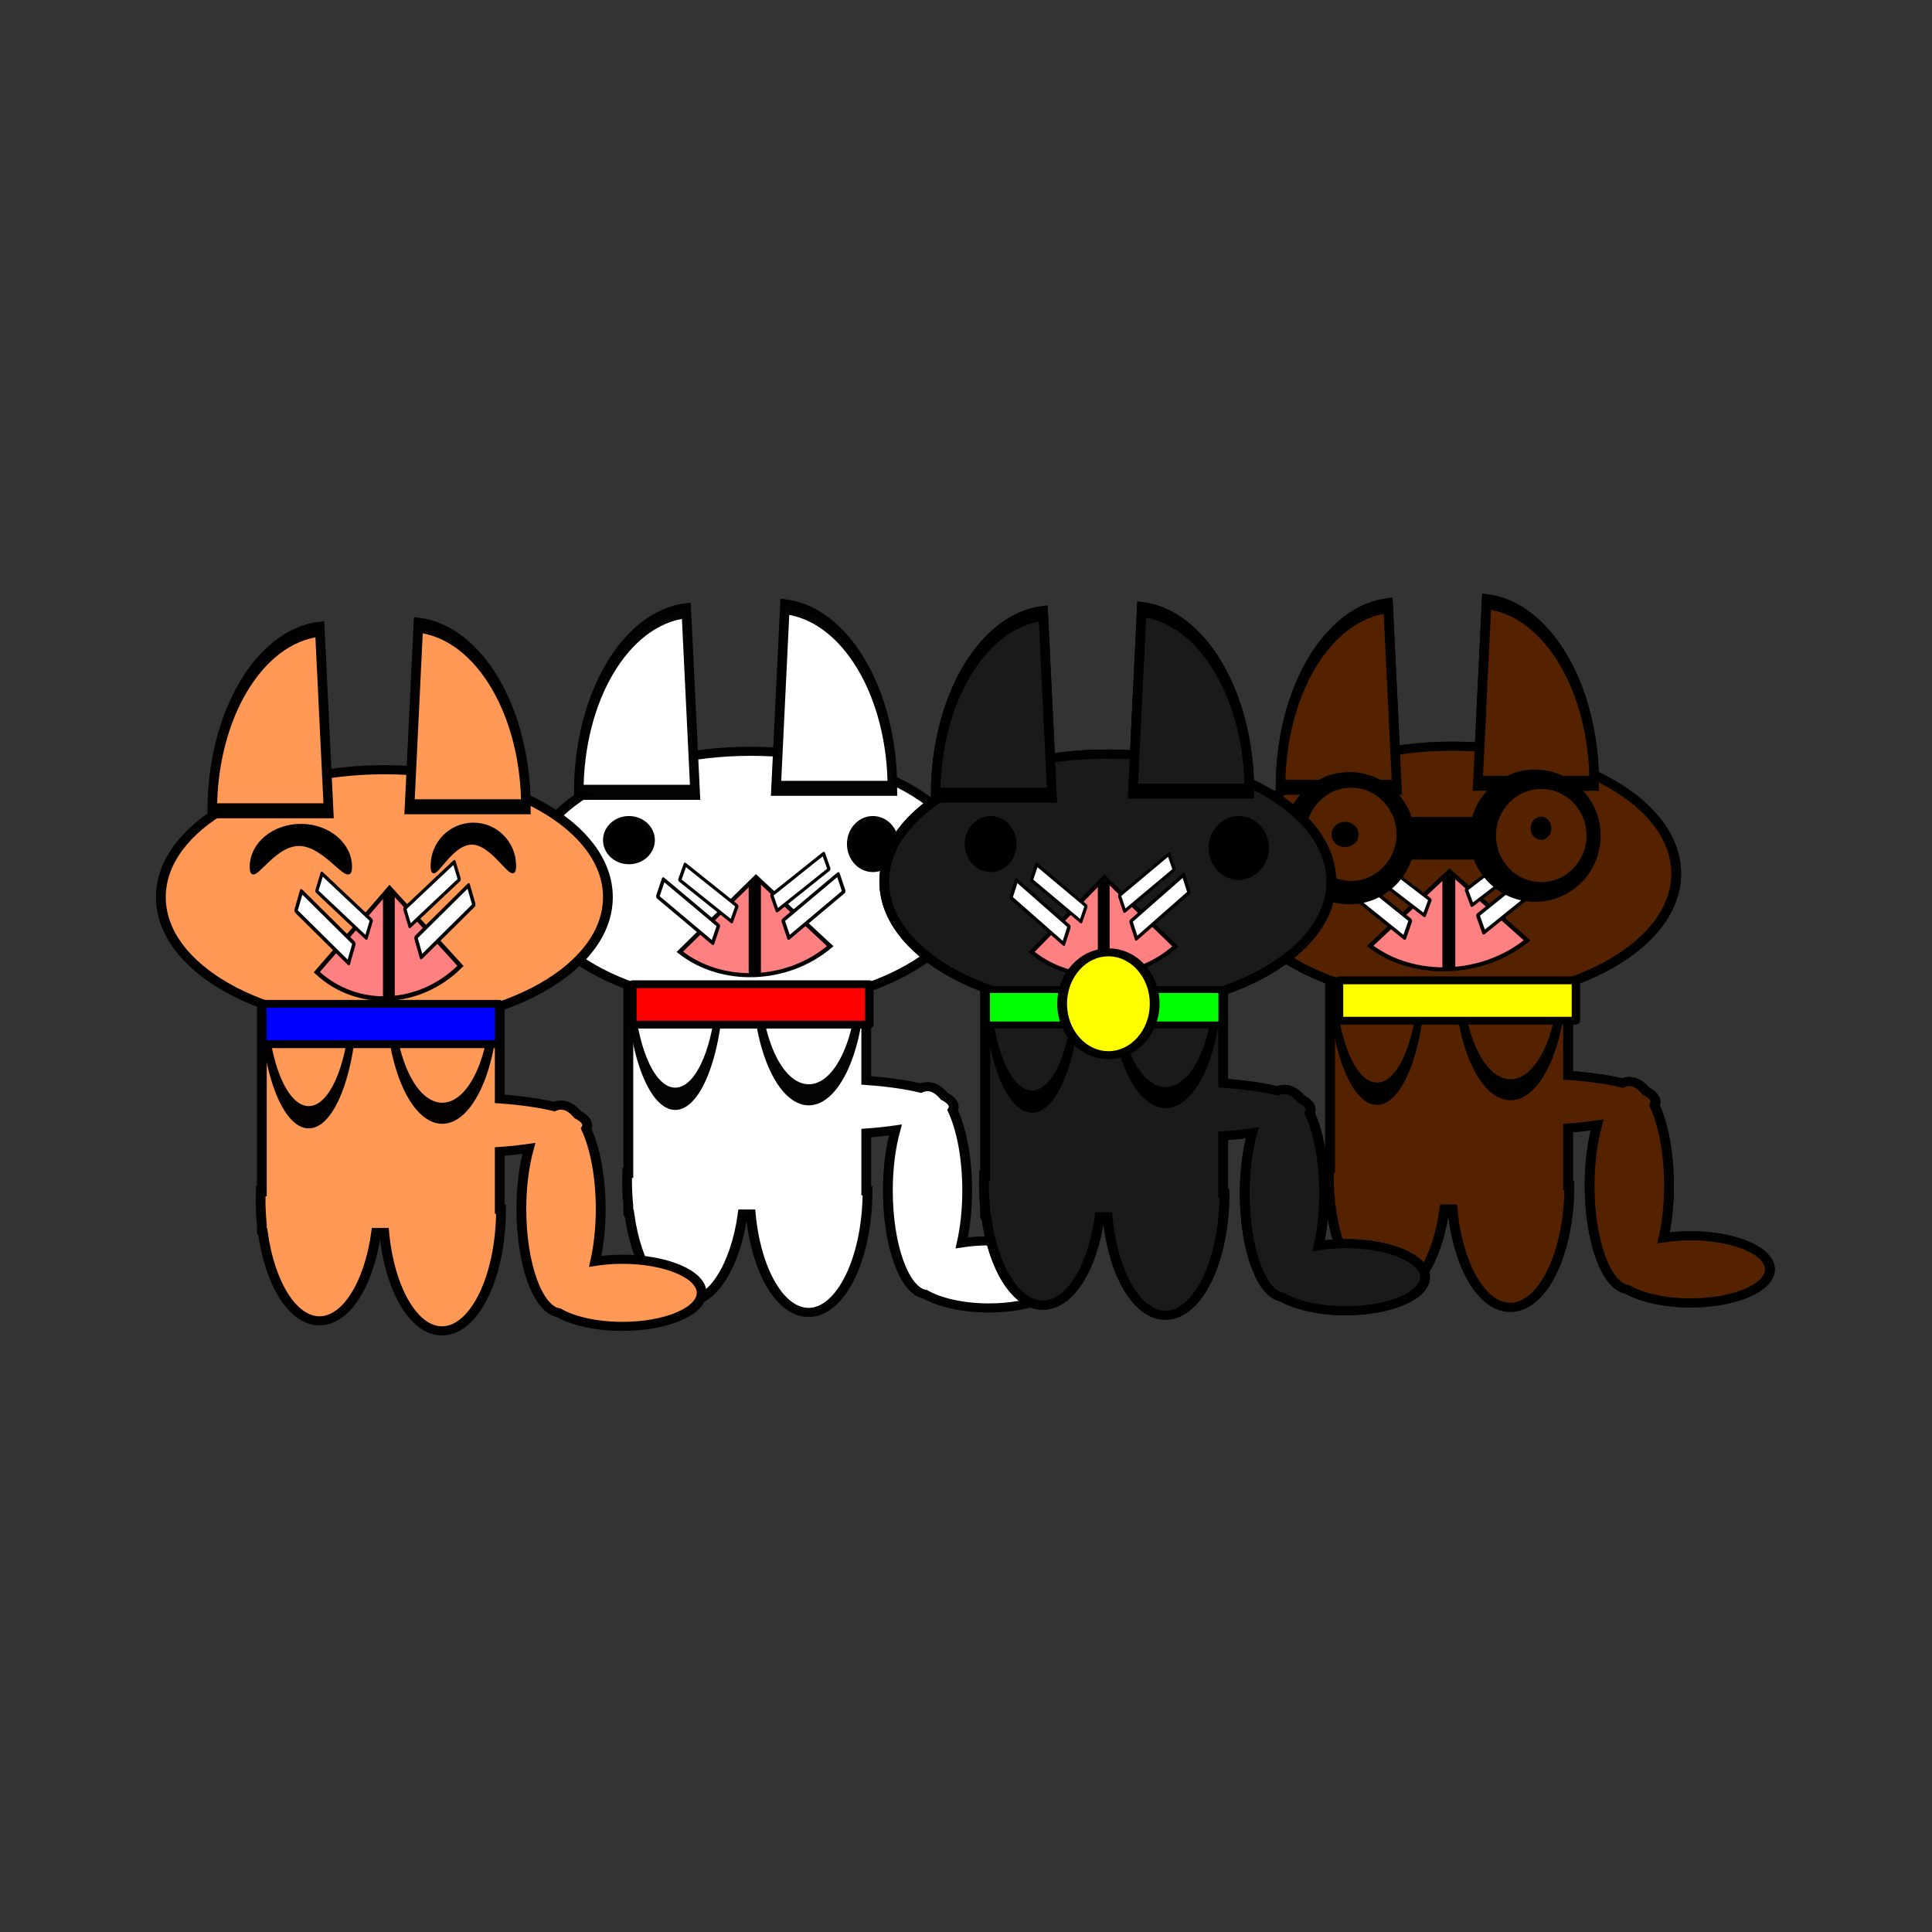 <svg:svg xmlns:dc="http://purl.org/dc/elements/1.1/" xmlns:ns1="http://sodipodi.sourceforge.net/DTD/sodipodi-0.dtd" xmlns:ns2="http://www.inkscape.org/namespaces/inkscape" xmlns:ns4="http://creativecommons.org/ns#" xmlns:rdf="http://www.w3.org/1999/02/22-rdf-syntax-ns#" xmlns:svg="http://www.w3.org/2000/svg" height="614.007" id="svg2" version="1.1" viewBox="-49.664 -189.122 614.007 614.007" width="614.007" ns1:docname="cats.svg" ns2:version="0.47 r22583">
  <svg:rect x="-49.664" y="-189.122" width="614.007" height="614.007" fill="#333333" stroke="none"/>
  <ns1:namedview bordercolor="#666666" borderopacity="1.0" id="base" pagecolor="#ffffff" showgrid="false" ns2:current-layer="layer1" ns2:cx="297.34119" ns2:cy="88.275677" ns2:document-units="px" ns2:pageopacity="0.0" ns2:pageshadow="2" ns2:window-height="688" ns2:window-maximized="1" ns2:window-width="1022" ns2:window-x="0" ns2:window-y="27" ns2:zoom="0.3" />
  <svg:g id="layer1" transform="translate(-77.659 -473.01)" ns2:groupmode="layer" ns2:label="Layer 1">
    <svg:g id="g6194" transform="matrix(.802 0 0 .746 15.346 179.86)">
      <svg:g id="g6087" transform="translate(-26.667 10)">
        <svg:g id="g3798">
          <svg:g id="g3057">
            <svg:path d="m291.53 523.78c-0.062 0-0.094 0.062-0.094 0.125v105.16l-0.44-0.06c-0.035 1.147-0.062 2.319-0.062 3.469 0 3.689 0.17 7.279 0.5 10.75v3.312c0 0.062 0.031 0.125 0.094 0.125h0.312c2.783 21.715 11.761 37.625 22.438 37.625s19.686-15.909 22.469-37.625h3.188c2.085 23.876 11.539 41.906 22.906 41.906 12.896 0 23.375-23.192 23.375-51.812h-0.5v-24.594c4.105-0.316 7.968-0.773 11.531-1.312-1.854 7.269-2.969 16.177-2.969 25.812 0 23.571 6.539 42.82 14.781 44.188 5.727 3.506 14.873 5.812 25.219 5.812 17.358 0 31.438-6.391 31.438-14.281 0-7.89-14.08-14.312-31.438-14.312-3.773 0-7.367 0.321-10.719 0.875 1.36-6.554 2.156-14.142 2.156-22.281 0-13.795-2.241-26.128-5.75-34.25 0.258-0.485 0.406-0.968 0.406-1.469 0-1.596-1.335-3.111-3.781-4.5-2.005-2.614-4.24-4.062-6.594-4.062-0.913 0-1.817 0.204-2.688 0.625-5.798-1.501-13.2-2.634-21.594-3.281v-65.812c0-0.062-0.062-0.125-0.125-0.125h-94.062z" id="rect2816" style="stroke-opacity:.984;color:#000000;stroke:#000000;stroke-width:3.882;fill:#ffffff" />
            <svg:path d="m345.71 576.65c0 11.835-11.513 21.429-25.714 21.429-14.202 0-25.714-9.594-25.714-21.429 0-0.476 0.019-0.951 0.057-1.425l25.66 1.43z" id="path2818" style="stroke-opacity:.984;color:#000000;stroke:#000000;stroke-width:3.882;fill:#ffffff" transform="matrix(.699 0 0 2.448 86.33 -866.54)" ns1:cx="320" ns1:cy="576.64789" ns1:end="3.2081608" ns1:rx="25.714285" ns1:ry="21.428572" ns1:start="0" ns1:type="arc" />
            <svg:path d="m345.71 576.65c0 11.835-11.513 21.429-25.714 21.429-14.202 0-25.714-9.594-25.714-21.429 0-0.476 0.019-0.951 0.057-1.425l25.66 1.43z" id="path2818-9" style="stroke-opacity:.984;color:#000000;stroke:#000000;stroke-width:3.882;fill:#ffffff" transform="matrix(.806 0 0 2.313 105.01 -787.5)" ns1:cx="320" ns1:cy="576.64789" ns1:end="3.2081608" ns1:rx="25.714285" ns1:ry="21.428572" ns1:start="0" ns1:type="arc" />
            <svg:path d="m428.57 503.79c0 29.981-39.655 54.286-88.571 54.286-48.917 0-88.571-24.305-88.571-54.286s39.655-54.286 88.571-54.286c48.917 0 88.571 24.305 88.571 54.286z" id="path3055" style="stroke-opacity:.984;color:#000000;stroke:#000000;stroke-width:3.882;fill:#ffffff" ns1:cx="340" ns1:cy="503.79074" ns1:rx="88.571426" ns1:ry="54.285713" ns1:type="arc" />
          </svg:g>
          <svg:path d="m-525.71 716.65c0 24.655-18.997 45.146-43.582 47.008l-3.561-47.008z" id="path3451" style="stroke-opacity:.984;color:#000000;stroke:#000000;stroke-width:3.882;fill:#ffffff" transform="matrix(.978 0 0 -1.646 910.22 1644.9)" ns1:cx="-572.85712" ns1:cy="716.64789" ns1:end="1.4951832" ns1:rx="47.142857" ns1:ry="47.142857" ns1:start="0" ns1:type="arc" />
          <svg:path d="m-525.71 716.65c0 24.655-18.997 45.146-43.582 47.008l-3.561-47.008z" id="path3451-1" style="stroke-opacity:.984;color:#000000;stroke:#000000;stroke-width:3.882;fill:#ffffff" transform="matrix(-.978 0 0 -1.646 -242.36 1646.6)" ns1:cx="-572.85712" ns1:cy="716.64789" ns1:end="1.4951832" ns1:rx="47.142857" ns1:ry="47.142857" ns1:start="0" ns1:type="arc" />
        </svg:g>
        <svg:path d="m-603.33 565.7c0 50.555-36.939 92.571-84.742 96.39l-6.93-96.39z" id="path4120-1-3-8" style="stroke-opacity:.984;color:#000000;stroke:#000000;stroke-width:3.882;fill:#ff8080" transform="matrix(.321 .321 -.336 .307 755.17 552.53)" ns1:cx="-695" ns1:cy="565.6955" ns1:end="1.4951832" ns1:rx="91.666664" ns1:ry="96.666664" ns1:start="0" ns1:type="arc" />
        <svg:rect height="38.471" id="rect4122-8-3-8" ry=".044" style="stroke-opacity:.984;color:#000000;stroke:#000000;stroke-width:1.763;fill:#000000" width="3.099" x="340" y="505.2" />
        <svg:rect height="7.767" id="rect4124-9-8-8" ry=".047" style="stroke-opacity:.984;color:#000000;stroke:#000000;stroke-width:1.574;fill:#ffffff" transform="matrix(.742 .67 -.299 .954 0 0)" width="29.41" x="486.71" y="186.55" />
        <svg:rect height="7.767" id="rect4124-8-6-6-9" ry=".047" style="stroke-opacity:.984;color:#000000;stroke:#000000;stroke-width:1.574;fill:#ffffff" transform="matrix(-.742 .67 .299 .954 0 0)" width="29.41" x="-228.21" y="686.33" />
        <svg:rect height="6.985" id="rect4124-8-8-4-0-7" ry=".042" style="stroke-opacity:.984;color:#000000;stroke:#000000;stroke-width:1.433;fill:#ffffff" transform="matrix(-.759 .652 .313 .95 0 0)" width="27.078" x="-211.86" y="664.46" />
        <svg:rect height="6.985" id="rect4124-8-8-3-3-4-7" ry=".042" style="stroke-opacity:.984;color:#000000;stroke:#000000;stroke-width:1.433;fill:#ffffff" transform="matrix(.759 .652 -.313 .95 0 0)" width="27.078" x="490.8" y="187.08" />
        <svg:path d="m300 487.36c0 4.602-3.731 8.333-8.333 8.333-4.602 0-8.333-3.731-8.333-8.333 0-4.602 3.731-8.333 8.333-8.333 4.602 0 8.333 3.731 8.333 8.333z" id="path5910" style="stroke-opacity:.984;color:#000000;stroke:#000000;stroke-width:3.882;fill:#000000" ns1:cx="291.66666" ns1:cy="487.36218" ns1:rx="8.333333" ns1:ry="8.333333" ns1:type="arc" />
        <svg:path d="m396.67 489.03c0 5.523-3.731 10-8.333 10-4.602 0-8.333-4.477-8.333-10s3.731-10 8.333-10c4.602 0 8.333 4.477 8.333 10z" id="path5912" style="stroke-opacity:.984;color:#000000;stroke:#000000;stroke-width:3.882;fill:#000000" ns1:cx="388.33334" ns1:cy="489.02884" ns1:rx="8.333333" ns1:ry="10" ns1:type="arc" />
        <svg:rect height="17.206" id="rect5973" ry=".061" style="stroke-opacity:.984;color:#000000;stroke:#000000;stroke-width:3.343;fill:#ff0000" width="93.872" x="293.06" y="548.76" />
      </svg:g>
      <svg:g id="g6172" transform="translate(-833.33 20)">
        <svg:g id="g3953-5-5" style="fill:#ff9955" transform="translate(560 -163.33)">
          <svg:g id="g3798-2-9-4-4" style="fill:#ff9955" transform="translate(98.093 184.52)">
            <svg:g id="g4111" transform="translate(3.333 -23.333)">
              <svg:g id="g3057-9-6-4-1" style="fill:#ff9955">
                <svg:path d="m291.53 523.78c-0.062 0-0.094 0.062-0.094 0.125v105.16l-0.44-0.06c-0.035 1.147-0.062 2.319-0.062 3.469 0 3.689 0.17 7.279 0.5 10.75v3.312c0 0.062 0.031 0.125 0.094 0.125h0.312c2.783 21.715 11.761 37.625 22.438 37.625s19.686-15.909 22.469-37.625h3.188c2.085 23.876 11.539 41.906 22.906 41.906 12.896 0 23.375-23.192 23.375-51.812h-0.5v-24.594c4.105-0.316 7.968-0.773 11.531-1.312-1.854 7.269-2.969 16.177-2.969 25.812 0 23.571 6.539 42.82 14.781 44.188 5.727 3.506 14.873 5.812 25.219 5.812 17.358 0 31.438-6.391 31.438-14.281 0-7.89-14.08-14.312-31.438-14.312-3.773 0-7.367 0.321-10.719 0.875 1.36-6.554 2.156-14.142 2.156-22.281 0-13.795-2.241-26.128-5.75-34.25 0.258-0.485 0.406-0.968 0.406-1.469 0-1.596-1.335-3.111-3.781-4.5-2.005-2.614-4.24-4.062-6.594-4.062-0.913 0-1.817 0.204-2.688 0.625-5.798-1.501-13.2-2.634-21.594-3.281v-65.812c0-0.062-0.062-0.125-0.125-0.125h-94.062z" id="rect2816-3-3-4-8" style="stroke-opacity:.984;color:#000000;stroke:#000000;stroke-width:3.882;fill:#ff9955" />
                <svg:path d="m345.71 576.65c0 11.835-11.513 21.429-25.714 21.429-14.202 0-25.714-9.594-25.714-21.429 0-0.476 0.019-0.951 0.057-1.425l25.66 1.43z" id="path2818-90-8-7-5" style="stroke-opacity:.984;color:#000000;stroke:#000000;stroke-width:3.882;fill:#ff9955" transform="matrix(.699 0 0 2.448 86.33 -866.54)" ns1:cx="320" ns1:cy="576.64789" ns1:end="3.2081608" ns1:rx="25.714285" ns1:ry="21.428572" ns1:start="0" ns1:type="arc" />
                <svg:path d="m345.71 576.65c0 11.835-11.513 21.429-25.714 21.429-14.202 0-25.714-9.594-25.714-21.429 0-0.476 0.019-0.951 0.057-1.425l25.66 1.43z" id="path2818-9-8-5-6-9" style="stroke-opacity:.984;color:#000000;stroke:#000000;stroke-width:3.882;fill:#ff9955" transform="matrix(.806 0 0 2.313 105.01 -787.5)" ns1:cx="320" ns1:cy="576.64789" ns1:end="3.2081608" ns1:rx="25.714285" ns1:ry="21.428572" ns1:start="0" ns1:type="arc" />
                <svg:path d="m428.57 503.79c0 29.981-39.655 54.286-88.571 54.286-48.917 0-88.571-24.305-88.571-54.286s39.655-54.286 88.571-54.286c48.917 0 88.571 24.305 88.571 54.286z" id="path3055-8-6-3-7" style="stroke-opacity:.984;color:#000000;stroke:#000000;stroke-width:3.882;fill:#ff9955" ns1:cx="340" ns1:cy="503.79074" ns1:rx="88.571426" ns1:ry="54.285713" ns1:type="arc" />
              </svg:g>
              <svg:path d="m-525.71 716.65c0 24.655-18.997 45.146-43.582 47.008l-3.561-47.008z" id="path3451-5-1-1-5" style="stroke-opacity:.984;color:#000000;stroke:#000000;stroke-width:3.882;fill:#ff9955" transform="matrix(.978 0 0 -1.646 910.22 1644.9)" ns1:cx="-572.85712" ns1:cy="716.64789" ns1:end="1.4951832" ns1:rx="47.142857" ns1:ry="47.142857" ns1:start="0" ns1:type="arc" />
              <svg:path d="m-525.71 716.65c0 24.655-18.997 45.146-43.582 47.008l-3.561-47.008z" id="path3451-1-0-1-7-3" style="stroke-opacity:.984;color:#000000;stroke:#000000;stroke-width:3.882;fill:#ff9955" transform="matrix(-.978 0 0 -1.646 -242.36 1646.6)" ns1:cx="-572.85712" ns1:cy="716.64789" ns1:end="1.4951832" ns1:rx="47.142857" ns1:ry="47.142857" ns1:start="0" ns1:type="arc" />
            </svg:g>
          </svg:g>
        </svg:g>
        <svg:g id="g5756" transform="matrix(.444 0 0 .5 1106.8 154.68)">
          <svg:path d="m-603.33 565.7c0 50.555-36.939 92.571-84.742 96.39l-6.93-96.39z" id="path4120-1" style="stroke-opacity:.984;color:#000000;stroke:#000000;stroke-width:3.882;fill:#ff8080" transform="matrix(.691 .723 -.723 .691 656.49 797.83)" ns1:cx="-695" ns1:cy="565.6955" ns1:end="1.4951832" ns1:rx="91.666664" ns1:ry="96.666664" ns1:start="0" ns1:type="arc" />
          <svg:rect height="86.667" id="rect4122-8" ry=".1" style="stroke-opacity:.984;color:#000000;stroke:#000000;stroke-width:3.882;fill:#000000" width="6.667" x="-236.67" y="691.21" />
          <svg:rect height="17.428" id="rect4124-9" ry=".105" style="stroke-opacity:.984;color:#000000;stroke:#000000;stroke-width:3.496;fill:#ffffff" transform="matrix(.727 .687 -.287 .958 0 0)" width="64.628" x="-112.5" y="799.84" />
          <svg:rect height="17.428" id="rect4124-8-6" ry=".105" style="stroke-opacity:.984;color:#000000;stroke:#000000;stroke-width:3.496;fill:#ffffff" transform="matrix(-.727 .687 .287 .958 0 0)" width="64.628" x="393.7" y="431.6" />
          <svg:rect height="15.669" id="rect4124-8-8-4" ry=".094" style="stroke-opacity:.984;color:#000000;stroke:#000000;stroke-width:3.179;fill:#ffffff" transform="matrix(-.743 .669 0.3 .954 0 0)" width="59.436" x="402.64" y="413.64" />
          <svg:rect height="15.669" id="rect4124-8-8-3-3" ry=".094" style="stroke-opacity:.984;color:#000000;stroke:#000000;stroke-width:3.179;fill:#ffffff" transform="matrix(.743 .669 -0.3 .954 0 0)" width="59.436" x="-85.092" y="766.06" />
        </svg:g>
        <svg:path d="m988.14 488.73c0 9.855-9.617-9.347-20.558-9.347s-19.063 19.201-19.063 9.347c0-9.855 8.869-17.843 19.81-17.843s19.81 7.989 19.81 17.843z" id="path5922" style="stroke-opacity:.984;color:#000000;stroke:#000000;stroke-width:.928;fill:#000000" ns1:nodetypes="csssc" />
        <svg:path d="m1053.2 488.24c0 9.892-8.018-9.382-17.14-9.382-9.122 0-15.893 19.275-15.893 9.382 0-9.892 7.395-17.912 16.516-17.912 9.122 0 16.516 8.019 16.516 17.912z" id="path5922-2" style="stroke-opacity:.984;color:#000000;stroke:#000000;stroke-width:.849;fill:#000000" ns1:nodetypes="csssc" />
        <svg:rect height="17.206" id="rect5973-2" ry=".061" style="stroke-opacity:.984;color:#000000;stroke:#000000;stroke-width:3.343;fill:#0000ff" width="93.872" x="953.06" y="547.09" />
      </svg:g>
      <svg:g id="g6137" transform="translate(-196.67)">
        <svg:g id="g3953-5" style="fill:#552200" transform="translate(93.333 -376.67)">
          <svg:g id="g3798-2-98" style="fill:#552200" transform="translate(354.76 384.52)">
            <svg:g id="g3057-9-4" style="fill:#552200">
              <svg:path d="m291.53 523.78c-0.062 0-0.094 0.062-0.094 0.125v105.16l-0.44-0.06c-0.035 1.147-0.062 2.319-0.062 3.469 0 3.689 0.17 7.279 0.5 10.75v3.312c0 0.062 0.031 0.125 0.094 0.125h0.312c2.783 21.715 11.761 37.625 22.438 37.625s19.686-15.909 22.469-37.625h3.188c2.085 23.876 11.539 41.906 22.906 41.906 12.896 0 23.375-23.192 23.375-51.812h-0.5v-24.594c4.105-0.316 7.968-0.773 11.531-1.312-1.854 7.269-2.969 16.177-2.969 25.812 0 23.571 6.539 42.82 14.781 44.188 5.727 3.506 14.873 5.812 25.219 5.812 17.358 0 31.438-6.391 31.438-14.281 0-7.89-14.08-14.312-31.438-14.312-3.773 0-7.367 0.321-10.719 0.875 1.36-6.554 2.156-14.142 2.156-22.281 0-13.795-2.241-26.128-5.75-34.25 0.258-0.485 0.406-0.968 0.406-1.469 0-1.596-1.335-3.111-3.781-4.5-2.005-2.614-4.24-4.062-6.594-4.062-0.913 0-1.817 0.204-2.688 0.625-5.798-1.501-13.2-2.634-21.594-3.281v-65.812c0-0.062-0.062-0.125-0.125-0.125h-94.062z" id="rect2816-3-8" style="stroke-opacity:.984;color:#000000;stroke:#000000;stroke-width:3.882;fill:#552200" />
              <svg:path d="m345.71 576.65c0 11.835-11.513 21.429-25.714 21.429-14.202 0-25.714-9.594-25.714-21.429 0-0.476 0.019-0.951 0.057-1.425l25.66 1.43z" id="path2818-90-1" style="stroke-opacity:.984;color:#000000;stroke:#000000;stroke-width:3.882;fill:#552200" transform="matrix(.699 0 0 2.448 86.33 -866.54)" ns1:cx="320" ns1:cy="576.64789" ns1:end="3.2081608" ns1:rx="25.714285" ns1:ry="21.428572" ns1:start="0" ns1:type="arc" />
              <svg:path d="m345.71 576.65c0 11.835-11.513 21.429-25.714 21.429-14.202 0-25.714-9.594-25.714-21.429 0-0.476 0.019-0.951 0.057-1.425l25.66 1.43z" id="path2818-9-8-0" style="stroke-opacity:.984;color:#000000;stroke:#000000;stroke-width:3.882;fill:#552200" transform="matrix(.806 0 0 2.313 105.01 -787.5)" ns1:cx="320" ns1:cy="576.64789" ns1:end="3.2081608" ns1:rx="25.714285" ns1:ry="21.428572" ns1:start="0" ns1:type="arc" />
              <svg:path d="m428.57 503.79c0 29.981-39.655 54.286-88.571 54.286-48.917 0-88.571-24.305-88.571-54.286s39.655-54.286 88.571-54.286c48.917 0 88.571 24.305 88.571 54.286z" id="path3055-8-3" style="stroke-opacity:.984;color:#000000;stroke:#000000;stroke-width:3.882;fill:#552200" ns1:cx="340" ns1:cy="503.79074" ns1:rx="88.571426" ns1:ry="54.285713" ns1:type="arc" />
            </svg:g>
            <svg:path d="m-525.71 716.65c0 24.655-18.997 45.146-43.582 47.008l-3.561-47.008z" id="path3451-5-0" style="stroke-opacity:.984;color:#000000;stroke:#000000;stroke-width:3.882;fill:#552200" transform="matrix(.978 0 0 -1.646 910.22 1644.9)" ns1:cx="-572.85712" ns1:cy="716.64789" ns1:end="1.4951832" ns1:rx="47.142857" ns1:ry="47.142857" ns1:start="0" ns1:type="arc" />
            <svg:path d="m-525.71 716.65c0 24.655-18.997 45.146-43.582 47.008l-3.561-47.008z" id="path3451-1-0-4" style="stroke-opacity:.984;color:#000000;stroke:#000000;stroke-width:3.882;fill:#552200" transform="matrix(-.978 0 0 -1.646 -242.36 1646.6)" ns1:cx="-572.85712" ns1:cy="716.64789" ns1:end="1.4951832" ns1:rx="47.142857" ns1:ry="47.142857" ns1:start="0" ns1:type="arc" />
          </svg:g>
          <svg:g id="g3798-2-9-4" style="fill:#552200" transform="translate(354.76 384.52)">
            <svg:g id="g3057-9-6-4" style="fill:#552200">
              <svg:path d="m291.53 523.78c-0.062 0-0.094 0.062-0.094 0.125v105.16l-0.44-0.06c-0.035 1.147-0.062 2.319-0.062 3.469 0 3.689 0.17 7.279 0.5 10.75v3.312c0 0.062 0.031 0.125 0.094 0.125h0.312c2.783 21.715 11.761 37.625 22.438 37.625s19.686-15.909 22.469-37.625h3.188c2.085 23.876 11.539 41.906 22.906 41.906 12.896 0 23.375-23.192 23.375-51.812h-0.5v-24.594c4.105-0.316 7.968-0.773 11.531-1.312-1.854 7.269-2.969 16.177-2.969 25.812 0 23.571 6.539 42.82 14.781 44.188 5.727 3.506 14.873 5.812 25.219 5.812 17.358 0 31.438-6.391 31.438-14.281 0-7.89-14.08-14.312-31.438-14.312-3.773 0-7.367 0.321-10.719 0.875 1.36-6.554 2.156-14.142 2.156-22.281 0-13.795-2.241-26.128-5.75-34.25 0.258-0.485 0.406-0.968 0.406-1.469 0-1.596-1.335-3.111-3.781-4.5-2.005-2.614-4.24-4.062-6.594-4.062-0.913 0-1.817 0.204-2.688 0.625-5.798-1.501-13.2-2.634-21.594-3.281v-65.812c0-0.062-0.062-0.125-0.125-0.125h-94.062z" id="rect2816-3-3-4" style="stroke-opacity:.984;color:#000000;stroke:#000000;stroke-width:3.882;fill:#552200" />
              <svg:path d="m345.71 576.65c0 11.835-11.513 21.429-25.714 21.429-14.202 0-25.714-9.594-25.714-21.429 0-0.476 0.019-0.951 0.057-1.425l25.66 1.43z" id="path2818-90-8-7" style="stroke-opacity:.984;color:#000000;stroke:#000000;stroke-width:3.882;fill:#552200" transform="matrix(.699 0 0 2.448 86.33 -866.54)" ns1:cx="320" ns1:cy="576.64789" ns1:end="3.2081608" ns1:rx="25.714285" ns1:ry="21.428572" ns1:start="0" ns1:type="arc" />
              <svg:path d="m345.71 576.65c0 11.835-11.513 21.429-25.714 21.429-14.202 0-25.714-9.594-25.714-21.429 0-0.476 0.019-0.951 0.057-1.425l25.66 1.43z" id="path2818-9-8-5-6" style="stroke-opacity:.984;color:#000000;stroke:#000000;stroke-width:3.882;fill:#552200" transform="matrix(.806 0 0 2.313 105.01 -787.5)" ns1:cx="320" ns1:cy="576.64789" ns1:end="3.2081608" ns1:rx="25.714285" ns1:ry="21.428572" ns1:start="0" ns1:type="arc" />
              <svg:path d="m428.57 503.79c0 29.981-39.655 54.286-88.571 54.286-48.917 0-88.571-24.305-88.571-54.286s39.655-54.286 88.571-54.286c48.917 0 88.571 24.305 88.571 54.286z" id="path3055-8-6-3" style="stroke-opacity:.984;color:#000000;stroke:#000000;stroke-width:3.882;fill:#552200" ns1:cx="340" ns1:cy="503.79074" ns1:rx="88.571426" ns1:ry="54.285713" ns1:type="arc" />
            </svg:g>
            <svg:path d="m-525.71 716.65c0 24.655-18.997 45.146-43.582 47.008l-3.561-47.008z" id="path3451-5-1-1" style="stroke-opacity:.984;color:#000000;stroke:#000000;stroke-width:3.882;fill:#552200" transform="matrix(.978 0 0 -1.646 910.22 1644.9)" ns1:cx="-572.85712" ns1:cy="716.64789" ns1:end="1.4951832" ns1:rx="47.142857" ns1:ry="47.142857" ns1:start="0" ns1:type="arc" />
            <svg:path d="m-525.71 716.65c0 24.655-18.997 45.146-43.582 47.008l-3.561-47.008z" id="path3451-1-0-1-7" style="stroke-opacity:.984;color:#000000;stroke:#000000;stroke-width:3.882;fill:#552200" transform="matrix(-.978 0 0 -1.646 -242.36 1646.6)" ns1:cx="-572.85712" ns1:cy="716.64789" ns1:end="1.4951832" ns1:rx="47.142857" ns1:ry="47.142857" ns1:start="0" ns1:type="arc" />
          </svg:g>
        </svg:g>
        <svg:g id="g5748" transform="matrix(.485 0 0 .444 1100.2 267.58)">
          <svg:path d="m-603.33 565.7c0 50.555-36.939 92.571-84.742 96.39l-6.93-96.39z" id="path4120" style="stroke-opacity:.984;color:#000000;stroke:#000000;stroke-width:3.882;fill:#ff8080" transform="matrix(.691 .723 -.723 .691 243.16 658.98)" ns1:cx="-695" ns1:cy="565.6955" ns1:end="1.4951832" ns1:rx="91.666664" ns1:ry="96.666664" ns1:start="0" ns1:type="arc" />
          <svg:rect height="86.667" id="rect4122" ry=".1" style="stroke-opacity:.984;color:#000000;stroke:#000000;stroke-width:3.882;fill:#000000" width="6.667" x="-650" y="552.36" />
          <svg:rect height="17.428" id="rect4124" ry=".105" style="stroke-opacity:.984;color:#000000;stroke:#000000;stroke-width:3.496;fill:#ffffff" transform="matrix(.727 .687 -.287 .958 0 0)" width="64.628" x="-600.48" y="1004.9" />
          <svg:rect height="17.428" id="rect4124-8" ry=".105" style="stroke-opacity:.984;color:#000000;stroke:#000000;stroke-width:3.496;fill:#ffffff" transform="matrix(-.727 .687 .287 .958 0 0)" width="64.628" x="792.56" y=".624" />
          <svg:rect height="15.669" id="rect4124-8-8" ry=".094" style="stroke-opacity:.984;color:#000000;stroke:#000000;stroke-width:3.179;fill:#ffffff" transform="matrix(-.743 .669 0.3 .954 0 0)" width="59.436" x="790.22" y="-3.637" />
          <svg:rect height="15.669" id="rect4124-8-8-3" ry=".094" style="stroke-opacity:.984;color:#000000;stroke:#000000;stroke-width:3.179;fill:#ffffff" transform="matrix(.743 .669 -0.3 .954 0 0)" width="59.436" x="-564.24" y="956.42" />
        </svg:g>
        <svg:g id="g5857" transform="matrix(.353 0 0 .318 999.6 280.6)">
          <svg:path d="m-643.33 679.03c0 47.865-32.086 86.667-71.667 86.667-39.58 0-71.667-38.802-71.667-86.667s32.086-86.667 71.667-86.667c39.58 0 71.667 38.802 71.667 86.667z" id="path5764" style="stroke-opacity:.984;color:#000000;stroke:#000000;stroke-width:3.882;fill:#000000" ns1:cx="-715" ns1:cy="679.02887" ns1:rx="71.666664" ns1:ry="86.666664" ns1:type="arc" />
          <svg:rect height="53.333" id="rect5766" ry=".094" style="stroke-opacity:.984;color:#000000;stroke:#000000;stroke-width:3.882;fill:#000000" width="176.67" x="-716.67" y="652.36" />
          <svg:path d="m-643.33 679.03c0 47.865-32.086 86.667-71.667 86.667-39.58 0-71.667-38.802-71.667-86.667s32.086-86.667 71.667-86.667c39.58 0 71.667 38.802 71.667 86.667z" id="path5764-4" style="stroke-opacity:.984;color:#000000;stroke:#000000;stroke-width:3.882;fill:#000000" transform="translate(208.33 -3.333)" ns1:cx="-715" ns1:cy="679.02887" ns1:rx="71.666664" ns1:ry="86.666664" ns1:type="arc" />
          <svg:path d="m-660 684.03c0 30.376-20.893 55-46.667 55-25.773 0-46.667-24.624-46.667-55s20.893-55 46.667-55c25.773 0 46.667 24.624 46.667 55z" id="path5790" style="stroke-opacity:.984;color:#000000;stroke:#000000;stroke-width:3.882;fill:#552200" transform="matrix(1.136 0 0 1.176 89.696 -130.6)" ns1:cx="-706.66669" ns1:cy="684.02887" ns1:rx="46.666668" ns1:ry="55" ns1:type="arc" />
          <svg:path d="m-660 684.03c0 30.376-20.893 55-46.667 55-25.773 0-46.667-24.624-46.667-55s20.893-55 46.667-55c25.773 0 46.667 24.624 46.667 55z" id="path5790-6" style="stroke-opacity:.984;color:#000000;stroke:#000000;stroke-width:3.882;fill:#552200" transform="matrix(1.136 0 0 1.176 303.03 -128.93)" ns1:cx="-706.66669" ns1:cy="684.02887" ns1:rx="46.666668" ns1:ry="55" ns1:type="arc" />
          <svg:path d="m-706.67 674.03c0 8.284-5.97 15-13.333 15-7.364 0-13.333-6.716-13.333-15s5.97-15 13.333-15c7.364 0 13.333 6.716 13.333 15z" id="path5853" style="stroke-opacity:.984;color:#000000;stroke:#000000;stroke-width:3.882;fill:#000000" ns1:cx="-720" ns1:cy="674.02887" ns1:rx="13.333333" ns1:ry="15" ns1:type="arc" />
          <svg:path d="m-476.67 660.7c0 8.284-7.462 15-16.667 15-9.205 0-16.667-6.716-16.667-15s7.462-15 16.667-15c9.205 0 16.667 6.716 16.667 15z" id="path5855" style="stroke-opacity:.984;color:#000000;stroke:#000000;stroke-width:3.882;fill:#000000" transform="matrix(.628 0 0 .92 -190.21 57.896)" ns1:cx="-493.33334" ns1:cy="660.6955" ns1:rx="16.666666" ns1:ry="15" ns1:type="arc" />
        </svg:g>
        <svg:rect height="17.206" id="rect5973-2-3" ry=".061" style="stroke-opacity:.984;color:#000000;stroke:#000000;stroke-width:3.343;fill:#ffff00" width="93.872" x="743.06" y="557.09" />
      </svg:g>
      <svg:g id="g6106" transform="translate(-93.333 6.667)">
        <svg:g id="g3953" style="fill:#1a1a1a" transform="translate(-146.67 -380)">
          <svg:g id="g3798-2" style="fill:#1a1a1a" transform="translate(354.76 384.52)">
            <svg:g id="g3057-9" style="fill:#1a1a1a">
              <svg:path d="m291.53 523.78c-0.062 0-0.094 0.062-0.094 0.125v105.16l-0.44-0.06c-0.035 1.147-0.062 2.319-0.062 3.469 0 3.689 0.17 7.279 0.5 10.75v3.312c0 0.062 0.031 0.125 0.094 0.125h0.312c2.783 21.715 11.761 37.625 22.438 37.625s19.686-15.909 22.469-37.625h3.188c2.085 23.876 11.539 41.906 22.906 41.906 12.896 0 23.375-23.192 23.375-51.812h-0.5v-24.594c4.105-0.316 7.968-0.773 11.531-1.312-1.854 7.269-2.969 16.177-2.969 25.812 0 23.571 6.539 42.82 14.781 44.188 5.727 3.506 14.873 5.812 25.219 5.812 17.358 0 31.438-6.391 31.438-14.281 0-7.89-14.08-14.312-31.438-14.312-3.773 0-7.367 0.321-10.719 0.875 1.36-6.554 2.156-14.142 2.156-22.281 0-13.795-2.241-26.128-5.75-34.25 0.258-0.485 0.406-0.968 0.406-1.469 0-1.596-1.335-3.111-3.781-4.5-2.005-2.614-4.24-4.062-6.594-4.062-0.913 0-1.817 0.204-2.688 0.625-5.798-1.501-13.2-2.634-21.594-3.281v-65.812c0-0.062-0.062-0.125-0.125-0.125h-94.062z" id="rect2816-3" style="stroke-opacity:.984;color:#000000;stroke:#000000;stroke-width:3.882;fill:#1a1a1a" />
              <svg:path d="m345.71 576.65c0 11.835-11.513 21.429-25.714 21.429-14.202 0-25.714-9.594-25.714-21.429 0-0.476 0.019-0.951 0.057-1.425l25.66 1.43z" id="path2818-90" style="stroke-opacity:.984;color:#000000;stroke:#000000;stroke-width:3.882;fill:#1a1a1a" transform="matrix(.699 0 0 2.448 86.33 -866.54)" ns1:cx="320" ns1:cy="576.64789" ns1:end="3.2081608" ns1:rx="25.714285" ns1:ry="21.428572" ns1:start="0" ns1:type="arc" />
              <svg:path d="m345.71 576.65c0 11.835-11.513 21.429-25.714 21.429-14.202 0-25.714-9.594-25.714-21.429 0-0.476 0.019-0.951 0.057-1.425l25.66 1.43z" id="path2818-9-8" style="stroke-opacity:.984;color:#000000;stroke:#000000;stroke-width:3.882;fill:#1a1a1a" transform="matrix(.806 0 0 2.313 105.01 -787.5)" ns1:cx="320" ns1:cy="576.64789" ns1:end="3.2081608" ns1:rx="25.714285" ns1:ry="21.428572" ns1:start="0" ns1:type="arc" />
              <svg:path d="m428.57 503.79c0 29.981-39.655 54.286-88.571 54.286-48.917 0-88.571-24.305-88.571-54.286s39.655-54.286 88.571-54.286c48.917 0 88.571 24.305 88.571 54.286z" id="path3055-8" style="stroke-opacity:.984;color:#000000;stroke:#000000;stroke-width:3.882;fill:#1a1a1a" ns1:cx="340" ns1:cy="503.79074" ns1:rx="88.571426" ns1:ry="54.285713" ns1:type="arc" />
            </svg:g>
            <svg:path d="m-525.71 716.65c0 24.655-18.997 45.146-43.582 47.008l-3.561-47.008z" id="path3451-5" style="stroke-opacity:.984;color:#000000;stroke:#000000;stroke-width:3.882;fill:#1a1a1a" transform="matrix(.978 0 0 -1.646 910.22 1644.9)" ns1:cx="-572.85712" ns1:cy="716.64789" ns1:end="1.4951832" ns1:rx="47.142857" ns1:ry="47.142857" ns1:start="0" ns1:type="arc" />
            <svg:path d="m-525.71 716.65c0 24.655-18.997 45.146-43.582 47.008l-3.561-47.008z" id="path3451-1-0" style="stroke-opacity:.984;color:#000000;stroke:#000000;stroke-width:3.882;fill:#1a1a1a" transform="matrix(-.978 0 0 -1.646 -242.36 1646.6)" ns1:cx="-572.85712" ns1:cy="716.64789" ns1:end="1.4951832" ns1:rx="47.142857" ns1:ry="47.142857" ns1:start="0" ns1:type="arc" />
          </svg:g>
          <svg:g id="g3798-2-9" style="fill:#1a1a1a" transform="translate(354.76 384.52)">
            <svg:g id="g3057-9-6" style="fill:#1a1a1a">
              <svg:path d="m291.53 523.78c-0.062 0-0.094 0.062-0.094 0.125v105.16l-0.44-0.06c-0.035 1.147-0.062 2.319-0.062 3.469 0 3.689 0.17 7.279 0.5 10.75v3.312c0 0.062 0.031 0.125 0.094 0.125h0.312c2.783 21.715 11.761 37.625 22.438 37.625s19.686-15.909 22.469-37.625h3.188c2.085 23.876 11.539 41.906 22.906 41.906 12.896 0 23.375-23.192 23.375-51.812h-0.5v-24.594c4.105-0.316 7.968-0.773 11.531-1.312-1.854 7.269-2.969 16.177-2.969 25.812 0 23.571 6.539 42.82 14.781 44.188 5.727 3.506 14.873 5.812 25.219 5.812 17.358 0 31.438-6.391 31.438-14.281 0-7.89-14.08-14.312-31.438-14.312-3.773 0-7.367 0.321-10.719 0.875 1.36-6.554 2.156-14.142 2.156-22.281 0-13.795-2.241-26.128-5.75-34.25 0.258-0.485 0.406-0.968 0.406-1.469 0-1.596-1.335-3.111-3.781-4.5-2.005-2.614-4.24-4.062-6.594-4.062-0.913 0-1.817 0.204-2.688 0.625-5.798-1.501-13.2-2.634-21.594-3.281v-65.812c0-0.062-0.062-0.125-0.125-0.125h-94.062z" id="rect2816-3-3" style="stroke-opacity:.984;color:#000000;stroke:#000000;stroke-width:3.882;fill:#1a1a1a" />
              <svg:path d="m345.71 576.65c0 11.835-11.513 21.429-25.714 21.429-14.202 0-25.714-9.594-25.714-21.429 0-0.476 0.019-0.951 0.057-1.425l25.66 1.43z" id="path2818-90-8" style="stroke-opacity:.984;color:#000000;stroke:#000000;stroke-width:3.882;fill:#1a1a1a" transform="matrix(.699 0 0 2.448 86.33 -866.54)" ns1:cx="320" ns1:cy="576.64789" ns1:end="3.2081608" ns1:rx="25.714285" ns1:ry="21.428572" ns1:start="0" ns1:type="arc" />
              <svg:path d="m345.71 576.65c0 11.835-11.513 21.429-25.714 21.429-14.202 0-25.714-9.594-25.714-21.429 0-0.476 0.019-0.951 0.057-1.425l25.66 1.43z" id="path2818-9-8-5" style="stroke-opacity:.984;color:#000000;stroke:#000000;stroke-width:3.882;fill:#1a1a1a" transform="matrix(.806 0 0 2.313 105.01 -787.5)" ns1:cx="320" ns1:cy="576.64789" ns1:end="3.2081608" ns1:rx="25.714285" ns1:ry="21.428572" ns1:start="0" ns1:type="arc" />
              <svg:path d="m428.57 503.79c0 29.981-39.655 54.286-88.571 54.286-48.917 0-88.571-24.305-88.571-54.286s39.655-54.286 88.571-54.286c48.917 0 88.571 24.305 88.571 54.286z" id="path3055-8-6" style="stroke-opacity:.984;color:#000000;stroke:#000000;stroke-width:3.882;fill:#1a1a1a" ns1:cx="340" ns1:cy="503.79074" ns1:rx="88.571426" ns1:ry="54.285713" ns1:type="arc" />
            </svg:g>
            <svg:path d="m-525.71 716.65c0 24.655-18.997 45.146-43.582 47.008l-3.561-47.008z" id="path3451-5-1" style="stroke-opacity:.984;color:#000000;stroke:#000000;stroke-width:3.882;fill:#1a1a1a" transform="matrix(.978 0 0 -1.646 910.22 1644.9)" ns1:cx="-572.85712" ns1:cy="716.64789" ns1:end="1.4951832" ns1:rx="47.142857" ns1:ry="47.142857" ns1:start="0" ns1:type="arc" />
            <svg:path d="m-525.71 716.65c0 24.655-18.997 45.146-43.582 47.008l-3.561-47.008z" id="path3451-1-0-1" style="stroke-opacity:.984;color:#000000;stroke:#000000;stroke-width:3.882;fill:#1a1a1a" transform="matrix(-.978 0 0 -1.646 -242.36 1646.6)" ns1:cx="-572.85712" ns1:cy="716.64789" ns1:end="1.4951832" ns1:rx="47.142857" ns1:ry="47.142857" ns1:start="0" ns1:type="arc" />
          </svg:g>
        </svg:g>
        <svg:g id="g5631" transform="matrix(.444 0 0 .444 531.68 206.3)">
          <svg:path d="m-603.33 565.7c0 50.555-36.939 92.571-84.742 96.39l-6.93-96.39z" id="path4120-1-3" style="stroke-opacity:.984;color:#000000;stroke:#000000;stroke-width:3.882;fill:#ff8080" transform="matrix(.691 .723 -.723 .691 923.16 787.83)" ns1:cx="-695" ns1:cy="565.6955" ns1:end="1.4951832" ns1:rx="91.666664" ns1:ry="96.666664" ns1:start="0" ns1:type="arc" />
          <svg:rect height="86.667" id="rect4122-8-3" ry=".1" style="stroke-opacity:.984;color:#000000;stroke:#000000;stroke-width:3.882;fill:#000000" width="6.667" x="30" y="681.21" />
          <svg:rect height="17.428" id="rect4124-9-8" ry=".105" style="stroke-opacity:.984;color:#000000;stroke:#000000;stroke-width:3.496;fill:#ffffff" transform="matrix(.727 .687 -.287 .958 0 0)" width="64.628" x="170.38" y="586.54" />
          <svg:rect height="17.428" id="rect4124-8-6-6" ry=".105" style="stroke-opacity:.984;color:#000000;stroke:#000000;stroke-width:3.496;fill:#ffffff" transform="matrix(-.727 .687 .287 .958 0 0)" width="64.628" x="104.4" y="628.63" />
          <svg:rect height="15.669" id="rect4124-8-8-4-0" ry=".094" style="stroke-opacity:.984;color:#000000;stroke:#000000;stroke-width:3.179;fill:#ffffff" transform="matrix(-.743 .669 0.3 .954 0 0)" width="59.436" x="119.75" y="601.48" />
          <svg:rect height="15.669" id="rect4124-8-8-3-3-4" ry=".094" style="stroke-opacity:.984;color:#000000;stroke:#000000;stroke-width:3.179;fill:#ffffff" transform="matrix(.743 .669 -0.3 .954 0 0)" width="59.436" x="191.2" y="561.87" />
        </svg:g>
        <svg:path d="m510 492.36c0 5.523-3.731 10-8.333 10-4.602 0-8.333-4.477-8.333-10s3.731-10 8.333-10c4.602 0 8.333 4.477 8.333 10z" id="path5914" style="stroke-opacity:.984;color:#000000;stroke:#000000;stroke-width:3.882;fill:#000000" ns1:cx="501.66666" ns1:cy="492.36218" ns1:rx="8.333333" ns1:ry="10" ns1:type="arc" />
        <svg:path d="m610 494.03c0 6.443-4.477 11.667-10 11.667s-10-5.223-10-11.667c0-6.443 4.477-11.667 10-11.667s10 5.223 10 11.667z" id="path5916" style="stroke-opacity:.984;color:#000000;stroke:#000000;stroke-width:3.882;fill:#000000" ns1:cx="600" ns1:cy="494.02884" ns1:rx="10" ns1:ry="11.666667" ns1:type="arc" />
        <svg:g id="g6083" transform="matrix(1 0 0 .876 -290 -327.87)">
          <svg:rect height="17.206" id="rect5973-2-3-6" ry=".061" style="stroke-opacity:.984;color:#000000;stroke:#000000;stroke-width:3.343;fill:#00ff00" width="93.872" x="789.73" y="1007.1" />
          <svg:path d="m856.67 1014c0 13.807-8.208 25-18.333 25s-18.333-11.193-18.333-25 8.208-25 18.333-25 18.333 11.193 18.333 25z" id="path6056" style="stroke-opacity:.984;color:#000000;stroke:#000000;stroke-width:3.882;fill:#ffff00" ns1:cx="838.33331" ns1:cy="1014.0289" ns1:rx="18.333334" ns1:ry="25" ns1:type="arc" />
        </svg:g>
      </svg:g>
    </svg:g>
  </svg:g>
</svg:svg>